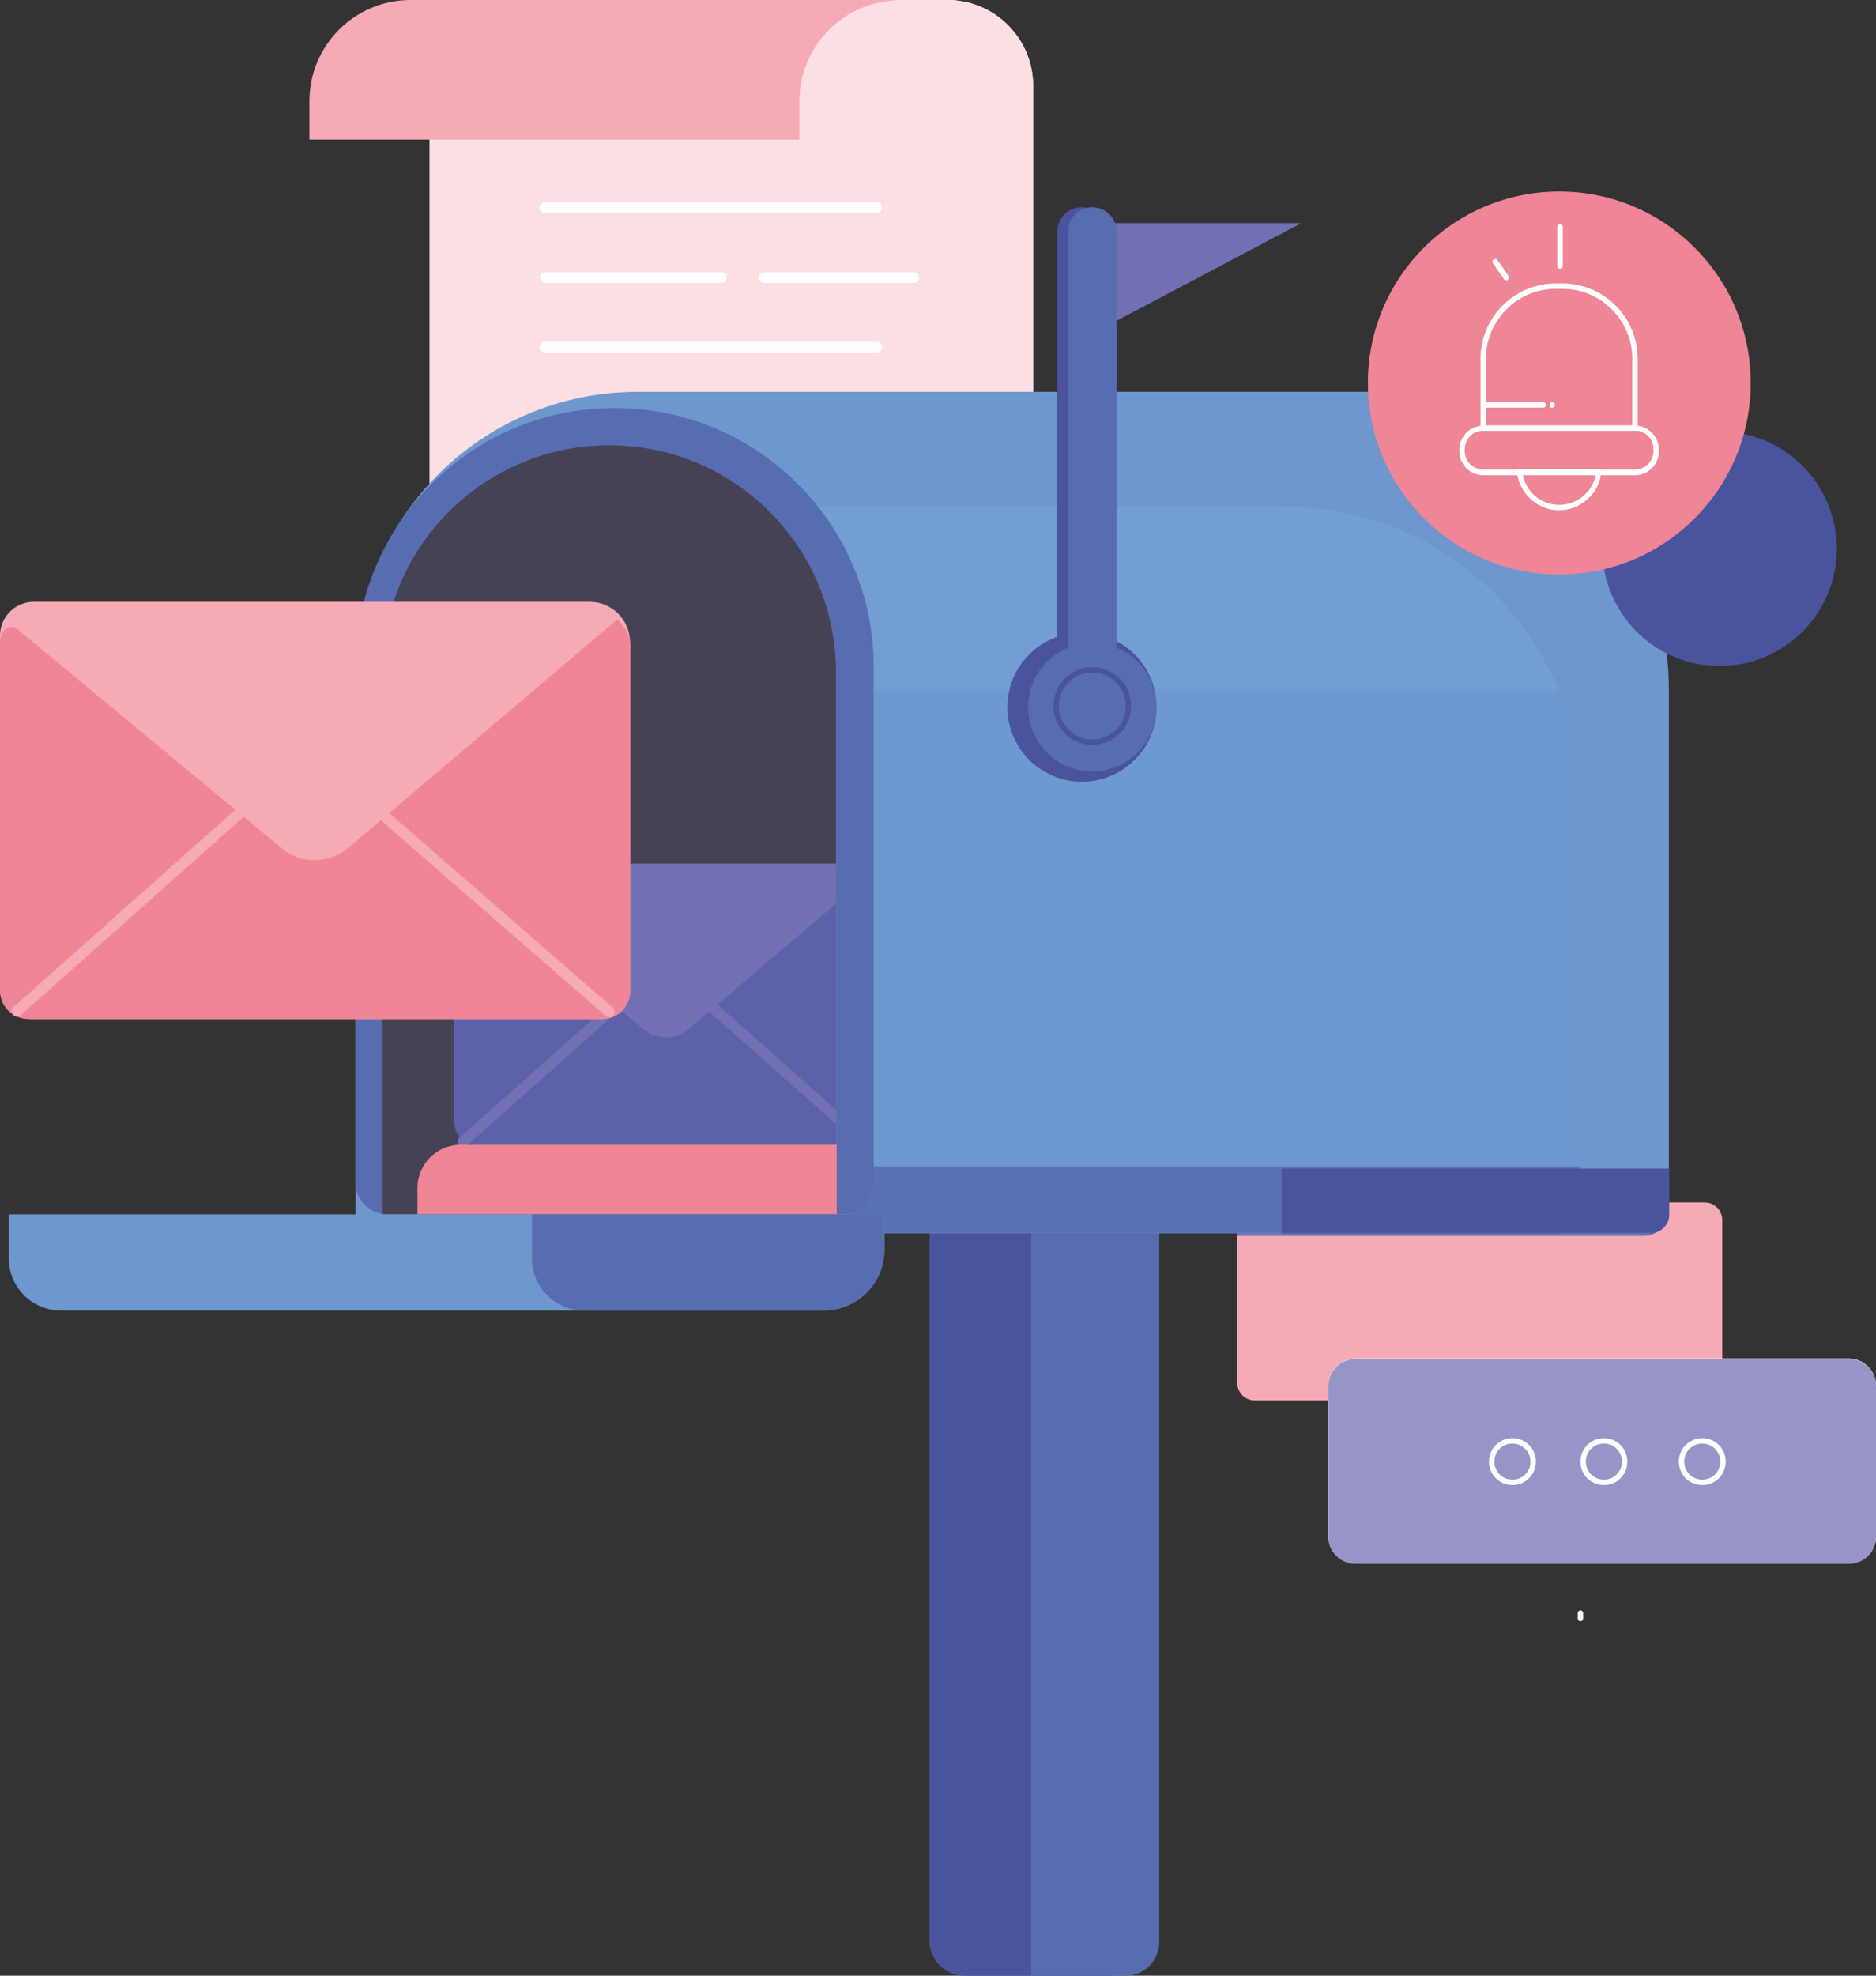 <?xml version="1.0" encoding="UTF-8" standalone="no"?>
<svg
   xmlns:dc="http://purl.org/dc/elements/1.1/"
   xmlns:cc="http://creativecommons.org/ns#"
   xmlns:rdf="http://www.w3.org/1999/02/22-rdf-syntax-ns#"
   xmlns:svg="http://www.w3.org/2000/svg"
   xmlns="http://www.w3.org/2000/svg"
   xmlns:sodipodi="http://sodipodi.sourceforge.net/DTD/sodipodi-0.dtd"
   xmlns:inkscape="http://www.inkscape.org/namespaces/inkscape"
   sodipodi:docname="sugerencias.svg"
   inkscape:version="1.0 (4035a4fb49, 2020-05-01)"
   id="svg1317"
   version="1.1"
   viewBox="0 0 123.972 130.499"
   height="130.499mm"
   width="123.972mm">
  <rect x="0" y="0" width="123.972" height="130.499" fill="#333333" stroke="none"/>
  <defs
     id="defs1311" />
  <sodipodi:namedview
     inkscape:window-maximized="0"
     inkscape:window-y="0"
     inkscape:window-x="52"
     inkscape:window-height="1040"
     inkscape:window-width="1260"
     showgrid="false"
     inkscape:document-rotation="0"
     inkscape:current-layer="layer1"
     inkscape:document-units="mm"
     inkscape:cy="264.44752"
     inkscape:cx="230.12323"
     inkscape:zoom="0.98994949"
     inkscape:pageshadow="2"
     inkscape:pageopacity="0.0"
     borderopacity="1.0"
     bordercolor="#666666"
     pagecolor="#ffffff"
     id="base" />
  <g
     transform="translate(-0.002,4.018)"
     id="layer1"
     inkscape:groupmode="layer"
     inkscape:label="Capa 1">
    <g
       id="g2116">
      <path
         class="fil0"
         d="M 62.61,38.449 H 34.062 c -3.124,0 -5.664,-2.54 -5.664,-5.664 V 1.646 c 0,-3.124 2.54,-5.664 5.664,-5.664 h 28.548 c 3.124,0 5.664,2.54 5.664,5.664 V 32.785 c 0,3.124 -2.54,5.664 -5.664,5.664 z"
         id="path69"
         style="clip-rule:evenodd;fill:#fefefe;fill-rule:nonzero;stroke-width:0.025;image-rendering:optimizeQuality;shape-rendering:geometricPrecision;text-rendering:geometricPrecision" />
      <path
         class="fil16"
         d="M 28.398,27.934 V 1.646 c 0,-3.124 2.54,-5.664 5.664,-5.664 h 28.548 c 3.124,0 5.664,2.54 5.664,5.664 V 21.889 H 42.139 c -5.435,0 -10.337,2.337 -13.741,6.045 z"
         id="path71"
         style="clip-rule:evenodd;fill:#fcdfe2;fill-rule:nonzero;stroke-width:0.025;image-rendering:optimizeQuality;shape-rendering:geometricPrecision;text-rendering:geometricPrecision" />
      <path
         class="fil11"
         d="m 59.156,-4.018 v 0 H 27.128 c -3.683,0 -6.68,2.997 -6.68,6.68 V 5.202 H 52.832 V 2.662 c 0,-3.556 2.794,-6.477 6.324,-6.654 z"
         id="path73"
         style="clip-rule:evenodd;fill:#f6aab5;fill-rule:nonzero;stroke-width:0.025;image-rendering:optimizeQuality;shape-rendering:geometricPrecision;text-rendering:geometricPrecision" />
      <path
         class="fil0"
         d="M 57.937,10.053 H 36.018 c -0.203,0 -0.356,-0.152 -0.356,-0.356 0,-0.203 0.152,-0.356 0.356,-0.356 h 21.919 c 0.203,0 0.356,0.152 0.356,0.356 0,0.203 -0.152,0.356 -0.356,0.356 z"
         id="path75"
         style="clip-rule:evenodd;fill:#fefefe;fill-rule:nonzero;stroke-width:0.025;image-rendering:optimizeQuality;shape-rendering:geometricPrecision;text-rendering:geometricPrecision" />
      <path
         class="fil0"
         d="M 57.937,19.273 H 36.018 c -0.203,0 -0.356,-0.152 -0.356,-0.356 0,-0.203 0.152,-0.356 0.356,-0.356 h 21.919 c 0.203,0 0.356,0.152 0.356,0.356 0,0.203 -0.152,0.356 -0.356,0.356 z"
         id="path77"
         style="clip-rule:evenodd;fill:#fefefe;fill-rule:nonzero;stroke-width:0.025;image-rendering:optimizeQuality;shape-rendering:geometricPrecision;text-rendering:geometricPrecision" />
      <path
         class="fil0"
         d="M 47.676,14.676 H 36.043 c -0.203,0 -0.356,-0.152 -0.356,-0.356 0,-0.203 0.152,-0.356 0.356,-0.356 h 11.633 c 0.203,0 0.356,0.152 0.356,0.356 0,0.203 -0.152,0.356 -0.356,0.356 z"
         id="path79"
         style="clip-rule:evenodd;fill:#fefefe;fill-rule:nonzero;stroke-width:0.025;image-rendering:optimizeQuality;shape-rendering:geometricPrecision;text-rendering:geometricPrecision" />
      <path
         class="fil0"
         d="m 60.375,14.676 h -9.88 c -0.203,0 -0.356,-0.152 -0.356,-0.356 0,-0.203 0.152,-0.356 0.356,-0.356 h 9.88 c 0.203,0 0.356,0.152 0.356,0.356 0,0.203 -0.152,0.356 -0.356,0.356 z"
         id="path81"
         style="clip-rule:evenodd;fill:#fefefe;fill-rule:nonzero;stroke-width:0.025;image-rendering:optimizeQuality;shape-rendering:geometricPrecision;text-rendering:geometricPrecision" />
      <path
         class="fil11"
         d="M 112.646,88.485 H 82.929 c -0.66,0 -1.168,-0.533 -1.168,-1.168 V 76.573 c 0,-0.66 0.533,-1.168 1.168,-1.168 h 29.717 c 0.66,0 1.168,0.533 1.168,1.168 v 10.744 c 0,0.66 -0.533,1.168 -1.168,1.168 z"
         id="path151"
         style="clip-rule:evenodd;fill:#f6aab5;fill-rule:nonzero;stroke-width:0.025;image-rendering:optimizeQuality;shape-rendering:geometricPrecision;text-rendering:geometricPrecision" />
      <path
         class="fil0"
         d="m 89.584,85.717 h 32.587 c 0.991,0 1.803,0.813 1.803,1.778 v 9.982 c 0,0.991 -0.813,1.778 -1.803,1.778 H 89.584 c -0.991,0 -1.803,-0.813 -1.803,-1.778 V 87.495 c 0,-0.991 0.813,-1.778 1.803,-1.778 z"
         id="path153"
         style="clip-rule:evenodd;fill:#fefefe;fill-rule:nonzero;stroke-width:0.025;image-rendering:optimizeQuality;shape-rendering:geometricPrecision;text-rendering:geometricPrecision" />
      <path
         class="fil19"
         d="M 122.171,99.28 H 89.584 c -0.991,0 -1.803,-0.813 -1.803,-1.778 v -9.982 c 0,-0.991 0.813,-1.778 1.803,-1.778 h 32.587 c 0.991,0 1.803,0.813 1.803,1.778 v 9.982 c 0,0.991 -0.813,1.778 -1.803,1.778 z"
         id="path155"
         style="clip-rule:evenodd;fill:#9795c8;fill-rule:nonzero;stroke-width:0.025;image-rendering:optimizeQuality;shape-rendering:geometricPrecision;text-rendering:geometricPrecision" />
      <path
         class="fil0"
         d="m 112.494,91.33 c -0.66,0 -1.194,0.533 -1.194,1.194 0,0.66 0.533,1.194 1.194,1.194 0.66,0 1.194,-0.533 1.194,-1.194 0,-0.66 -0.533,-1.194 -1.194,-1.194 z m 0,2.743 c -0.864,0 -1.549,-0.686 -1.549,-1.549 0,-0.864 0.686,-1.549 1.549,-1.549 0.864,0 1.549,0.686 1.549,1.549 0,0.864 -0.686,1.549 -1.549,1.549 z"
         id="path157"
         style="clip-rule:evenodd;fill:#fefefe;fill-rule:nonzero;stroke-width:0.025;image-rendering:optimizeQuality;shape-rendering:geometricPrecision;text-rendering:geometricPrecision" />
      <path
         class="fil0"
         d="m 105.992,91.33 c -0.66,0 -1.194,0.533 -1.194,1.194 0,0.66 0.533,1.194 1.194,1.194 0.66,0 1.194,-0.533 1.194,-1.194 0,-0.66 -0.533,-1.194 -1.194,-1.194 z m 0,2.743 c -0.864,0 -1.549,-0.686 -1.549,-1.549 0,-0.864 0.686,-1.549 1.549,-1.549 0.864,0 1.549,0.686 1.549,1.549 0,0.864 -0.686,1.549 -1.549,1.549 z"
         id="path159"
         style="clip-rule:evenodd;fill:#fefefe;fill-rule:nonzero;stroke-width:0.025;image-rendering:optimizeQuality;shape-rendering:geometricPrecision;text-rendering:geometricPrecision" />
      <path
         class="fil0"
         d="m 99.947,91.33 c -0.66,0 -1.194,0.533 -1.194,1.194 0,0.66 0.533,1.194 1.194,1.194 0.66,0 1.194,-0.533 1.194,-1.194 0,-0.66 -0.533,-1.194 -1.194,-1.194 z m 0,2.743 c -0.864,0 -1.549,-0.686 -1.549,-1.549 0,-0.864 0.686,-1.549 1.549,-1.549 0.864,0 1.549,0.686 1.549,1.549 0,0.864 -0.686,1.549 -1.549,1.549 z"
         id="path161"
         style="clip-rule:evenodd;fill:#fefefe;fill-rule:nonzero;stroke-width:0.025;image-rendering:optimizeQuality;shape-rendering:geometricPrecision;text-rendering:geometricPrecision" />
      <path
         class="fil0"
         d="m 104.442,103.064 c -0.102,0 -0.178,-0.076 -0.178,-0.178 v -0.356 c 0,-0.102 0.076,-0.178 0.178,-0.178 0.102,0 0.178,0.076 0.178,0.178 v 0.356 c 0,0.102 -0.076,0.178 -0.178,0.178 z"
         id="path167"
         style="clip-rule:evenodd;fill:#fefefe;fill-rule:nonzero;stroke-width:0.025;image-rendering:optimizeQuality;shape-rendering:geometricPrecision;text-rendering:geometricPrecision" />
      <path
         class="fil20"
         d="m 73.481,126.482 h -9.728 c -1.295,0 -2.337,-1.041 -2.337,-2.337 V 71.976 h 15.163 v 51.382 c 0,1.727 -1.397,3.099 -3.099,3.099 z"
         id="path169"
         style="clip-rule:evenodd;fill:#4a539e;fill-rule:nonzero;stroke-width:0.025;image-rendering:optimizeQuality;shape-rendering:geometricPrecision;text-rendering:geometricPrecision" />
      <path
         class="fil21"
         d="M 74.37,126.482 H 68.147 V 71.976 h 8.458 V 124.247 c 0,1.245 -0.991,2.235 -2.235,2.235 z"
         id="path171"
         style="clip-rule:evenodd;fill:#586cb2;fill-rule:nonzero;stroke-width:0.025;image-rendering:optimizeQuality;shape-rendering:geometricPrecision;text-rendering:geometricPrecision" />
      <path
         class="fil22"
         d="m 42.139,21.864 h 48.512 c 10.845,0 19.633,8.788 19.633,19.633 v 34.492 c 0,0.787 -0.635,1.448 -1.448,1.448 H 23.649 c -0.102,0 -0.152,-0.076 -0.152,-0.152 V 40.507 c 0,-10.287 8.331,-18.643 18.643,-18.643 z"
         id="path173"
         style="clip-rule:evenodd;fill:#6e97ce;fill-rule:nonzero;stroke-width:0.025;image-rendering:optimizeQuality;shape-rendering:geometricPrecision;text-rendering:geometricPrecision" />
      <path
         class="fil23"
         d="M 55.092,77.437 H 29.668 c -0.102,0 -0.152,-0.076 -0.152,-0.152 v -1.067 h 25.577 v 1.245 z M 102.995,41.624 H 57.759 v -1.6 c 0,-3.988 -1.372,-7.67 -3.657,-10.591 h 30.758 c 8.204,0 15.239,5.029 18.16,12.166 z"
         id="path175"
         style="clip-rule:evenodd;fill:#739ed3;fill-rule:nonzero;stroke-width:0.025;image-rendering:optimizeQuality;shape-rendering:geometricPrecision;text-rendering:geometricPrecision" />
      <polygon
         transform="matrix(0.025,0,0,0.025,-47.925,-24.337)"
         class="fil24"
         points="5105,4007 4903,4007 4903,4014 5105,4014 "
         id="polygon177"
         style="clip-rule:evenodd;fill:#6779ba;fill-rule:nonzero;image-rendering:optimizeQuality;shape-rendering:geometricPrecision;text-rendering:geometricPrecision" />
      <path
         class="fil25"
         d="M 108.658,77.614 H 81.736 v -0.178 h 21.259 5.842 c 0.762,0 1.397,-0.61 1.422,-1.346 -0.051,0.864 -0.762,1.524 -1.626,1.524 z"
         id="path179"
         style="clip-rule:evenodd;fill:#6873b5;fill-rule:nonzero;stroke-width:0.025;image-rendering:optimizeQuality;shape-rendering:geometricPrecision;text-rendering:geometricPrecision" />
      <polygon
         transform="matrix(0.025,0,0,0.025,-47.925,-24.337)"
         class="fil24"
         points="4306,4007 4056,4007 4056,4014 4306,4014 "
         id="polygon181"
         style="clip-rule:evenodd;fill:#6779ba;fill-rule:nonzero;image-rendering:optimizeQuality;shape-rendering:geometricPrecision;text-rendering:geometricPrecision" />
      <polygon
         transform="matrix(0.025,0,0,0.025,-47.925,-24.337)"
         class="fil26"
         points="4569,4007 4306,4007 4306,4014 4569,4014 "
         id="polygon183"
         style="clip-rule:evenodd;fill:#546ab0;fill-rule:nonzero;image-rendering:optimizeQuality;shape-rendering:geometricPrecision;text-rendering:geometricPrecision" />
      <polygon
         transform="matrix(0.025,0,0,0.025,-47.925,-24.337)"
         class="fil21"
         points="4903,4007 4569,4007 4569,4014 4903,4014 "
         id="polygon185"
         style="clip-rule:evenodd;fill:#586cb2;fill-rule:nonzero;image-rendering:optimizeQuality;shape-rendering:geometricPrecision;text-rendering:geometricPrecision" />
      <path
         class="fil28"
         d="M 102.995,77.437 H 55.067 v -1.245 h 0.533 c 1.168,0 2.108,-0.94 2.108,-2.108 v -1.067 h 46.708 v 2.972 c 0,0.787 -0.635,1.448 -1.448,1.448 z"
         id="path189"
         style="clip-rule:evenodd;fill:#5a71b5;fill-rule:nonzero;stroke-width:0.025;image-rendering:optimizeQuality;shape-rendering:geometricPrecision;text-rendering:geometricPrecision" />
      <path
         class="fil20"
         d="M 109.065,77.437 H 84.682 v -4.267 h 25.627 v 3.048 c 0,0.686 -0.559,1.219 -1.219,1.219 z"
         id="path191"
         style="clip-rule:evenodd;fill:#4a539e;fill-rule:nonzero;stroke-width:0.025;image-rendering:optimizeQuality;shape-rendering:geometricPrecision;text-rendering:geometricPrecision" />
      <path
         class="fil30"
         d="M 104.442,73.017 H 57.734 V 41.624 h 45.235 c 0.94,2.311 1.473,4.826 1.473,7.467 z"
         id="path195"
         style="clip-rule:evenodd;fill:#6d99d0;fill-rule:nonzero;stroke-width:0.025;image-rendering:optimizeQuality;shape-rendering:geometricPrecision;text-rendering:geometricPrecision" />
      <path
         class="fil21"
         d="M 55.6,76.192 H 25.604 c -1.168,0 -2.108,-0.94 -2.108,-2.108 V 40.05 c 0,-9.448 7.67,-17.119 17.119,-17.119 9.448,0 17.119,7.67 17.119,17.119 v 34.034 c 0,1.168 -0.94,2.108 -2.108,2.108 z"
         id="path197"
         style="clip-rule:evenodd;fill:#586cb2;fill-rule:nonzero;stroke-width:0.025;image-rendering:optimizeQuality;shape-rendering:geometricPrecision;text-rendering:geometricPrecision" />
      <path
         class="fil31"
         d="M 55.27,76.192 H 25.274 V 40.38 c 0,-8.28 6.705,-14.985 14.985,-14.985 8.28,0 14.985,6.705 14.985,14.985 v 35.812 z"
         id="path199"
         style="clip-rule:evenodd;fill:#454253;fill-rule:nonzero;stroke-width:0.025;image-rendering:optimizeQuality;shape-rendering:geometricPrecision;text-rendering:geometricPrecision" />
      <path
         class="fil32"
         d="M 55.27,71.62 H 31.624 c -0.889,0 -1.626,-0.737 -1.626,-1.626 V 55.06 c 0,-1.118 0.914,-2.032 2.032,-2.032 h 23.24 z"
         id="path201"
         style="clip-rule:evenodd;fill:#7070b2;fill-rule:nonzero;stroke-width:0.025;image-rendering:optimizeQuality;shape-rendering:geometricPrecision;text-rendering:geometricPrecision" />
      <path
         class="fil33"
         d="M 55.27,71.62 H 31.294 c -0.711,0 -1.27,-0.584 -1.27,-1.27 v -0.356 c 0,0.889 0.737,1.626 1.626,1.626 H 55.295 Z M 29.998,55.06 v -0.254 c 0,-0.127 0.025,-0.254 0.102,-0.381 -0.076,0.203 -0.102,0.406 -0.102,0.635 z"
         id="path203"
         style="clip-rule:evenodd;fill:#474b7c;fill-rule:nonzero;stroke-width:0.025;image-rendering:optimizeQuality;shape-rendering:geometricPrecision;text-rendering:geometricPrecision" />
      <path
         class="fil34"
         d="M 55.27,71.62 H 31.624 c -0.889,0 -1.626,-0.737 -1.626,-1.626 V 55.06 c 0,-0.229 0.025,-0.432 0.102,-0.635 0.025,-0.051 0.051,-0.102 0.102,-0.152 0.076,-0.102 0.203,-0.152 0.305,-0.152 0.102,0 0.178,0.025 0.254,0.102 l 9.753,8.077 2.032,1.676 c 0.432,0.356 0.94,0.533 1.473,0.533 0.533,0 1.067,-0.178 1.499,-0.559 l 9.728,-8.28 v 15.925 z"
         id="path205"
         style="clip-rule:evenodd;fill:#5d61aa;fill-rule:nonzero;stroke-width:0.025;image-rendering:optimizeQuality;shape-rendering:geometricPrecision;text-rendering:geometricPrecision" />
      <path
         class="fil32"
         d="m 30.582,71.773 c -0.102,0 -0.203,-0.051 -0.254,-0.127 -0.127,-0.152 -0.127,-0.381 0.025,-0.508 l 10.541,-9.372 c 0.152,-0.127 0.381,-0.127 0.508,0.025 0.127,0.152 0.127,0.381 -0.025,0.508 l -10.541,9.372 c -0.076,0.051 -0.152,0.102 -0.229,0.102 z"
         id="path207"
         style="clip-rule:evenodd;fill:#7070b2;fill-rule:nonzero;stroke-width:0.025;image-rendering:optimizeQuality;shape-rendering:geometricPrecision;text-rendering:geometricPrecision" />
      <path
         class="fil32"
         d="m 55.27,70.249 -8.61,-7.62 c -0.152,-0.127 -0.152,-0.356 -0.025,-0.508 0.127,-0.152 0.356,-0.152 0.508,-0.025 l 8.128,7.213 z"
         id="path209"
         style="clip-rule:evenodd;fill:#7070b2;fill-rule:nonzero;stroke-width:0.025;image-rendering:optimizeQuality;shape-rendering:geometricPrecision;text-rendering:geometricPrecision" />
      <path
         class="fil35"
         d="M 55.27,76.192 H 27.585 v -1.727 c 0,-1.575 1.27,-2.87 2.87,-2.87 h 24.84 v 4.597 z"
         id="path211"
         style="clip-rule:evenodd;fill:#ef8696;fill-rule:nonzero;stroke-width:0.025;image-rendering:optimizeQuality;shape-rendering:geometricPrecision;text-rendering:geometricPrecision" />
      <path
         class="fil22"
         d="M 54.407,82.542 H 4.015 c -1.905,0 -3.429,-1.549 -3.429,-3.429 V 76.192 H 58.445 v 2.337 c 0,2.235 -1.803,4.013 -4.038,4.013 z"
         id="path213"
         style="clip-rule:evenodd;fill:#6e97ce;fill-rule:nonzero;stroke-width:0.025;image-rendering:optimizeQuality;shape-rendering:geometricPrecision;text-rendering:geometricPrecision" />
      <path
         class="fil21"
         d="M 54.407,82.542 H 38.583 c -1.905,0 -3.429,-1.549 -3.429,-3.429 v -2.921 h 23.291 v 2.337 c 0,2.235 -1.803,4.013 -4.038,4.013 z"
         id="path215"
         style="clip-rule:evenodd;fill:#586cb2;fill-rule:nonzero;stroke-width:0.025;image-rendering:optimizeQuality;shape-rendering:geometricPrecision;text-rendering:geometricPrecision" />
      <path
         class="fil20"
         d="m 76.427,42.691 c 0,2.718 -2.21,4.927 -4.927,4.927 -2.718,0 -4.927,-2.21 -4.927,-4.927 0,-2.718 2.21,-4.927 4.927,-4.927 2.718,0 4.927,2.21 4.927,4.927 z"
         id="path217"
         style="clip-rule:evenodd;fill:#4a539e;fill-rule:nonzero;stroke-width:0.025;image-rendering:optimizeQuality;shape-rendering:geometricPrecision;text-rendering:geometricPrecision" />
      <path
         class="fil20"
         d="m 71.475,44.266 v 0 c -0.889,0 -1.6,-0.711 -1.6,-1.6 V 11.273 c 0,-0.889 0.711,-1.6 1.6,-1.6 0.889,0 1.6,0.711 1.6,1.6 v 31.393 c 0,0.889 -0.711,1.6 -1.6,1.6 z"
         id="path219"
         style="clip-rule:evenodd;fill:#4a539e;fill-rule:nonzero;stroke-width:0.025;image-rendering:optimizeQuality;shape-rendering:geometricPrecision;text-rendering:geometricPrecision" />
      <path
         class="fil21"
         d="m 76.427,42.691 c 0,2.337 -1.905,4.242 -4.242,4.242 -2.337,0 -4.242,-1.905 -4.242,-4.242 0,-2.337 1.905,-4.242 4.242,-4.242 2.337,0 4.242,1.905 4.242,4.242 z"
         id="path221"
         style="clip-rule:evenodd;fill:#586cb2;fill-rule:nonzero;stroke-width:0.025;image-rendering:optimizeQuality;shape-rendering:geometricPrecision;text-rendering:geometricPrecision" />
      <polygon
         transform="matrix(0.025,0,0,0.025,-47.925,-24.337)"
         class="fil32"
         points="4785,1403 5355,1403 4785,1704 "
         id="polygon223"
         style="clip-rule:evenodd;fill:#7070b2;fill-rule:nonzero;image-rendering:optimizeQuality;shape-rendering:geometricPrecision;text-rendering:geometricPrecision" />
      <polygon
         transform="matrix(0.025,0,0,0.025,-47.925,-24.337)"
         class="fil32"
         points="4785,1403 5355,1403 4785,1704 "
         id="polygon225"
         style="clip-rule:evenodd;fill:#7070b2;fill-rule:nonzero;image-rendering:optimizeQuality;shape-rendering:geometricPrecision;text-rendering:geometricPrecision" />
      <path
         class="fil21"
         d="m 72.186,44.266 v 0 c -0.889,0 -1.6,-0.711 -1.6,-1.6 V 11.273 c 0,-0.889 0.711,-1.6 1.6,-1.6 0.889,0 1.6,0.711 1.6,1.6 v 31.393 c 0,0.889 -0.711,1.6 -1.6,1.6 z"
         id="path227"
         style="clip-rule:evenodd;fill:#586cb2;fill-rule:nonzero;stroke-width:0.025;image-rendering:optimizeQuality;shape-rendering:geometricPrecision;text-rendering:geometricPrecision" />
      <path
         class="fil20"
         d="m 72.186,40.405 c -1.219,0 -2.21,0.991 -2.21,2.21 0,1.219 0.991,2.21 2.21,2.21 1.219,0 2.21,-0.991 2.21,-2.21 0,-1.219 -0.991,-2.21 -2.21,-2.21 z m 0,4.775 c -1.422,0 -2.565,-1.143 -2.565,-2.565 0,-1.422 1.143,-2.565 2.565,-2.565 1.422,0 2.565,1.143 2.565,2.565 0,1.422 -1.143,2.565 -2.565,2.565 z"
         id="path229"
         style="clip-rule:evenodd;fill:#4a539e;fill-rule:nonzero;stroke-width:0.025;image-rendering:optimizeQuality;shape-rendering:geometricPrecision;text-rendering:geometricPrecision" />
      <path
         class="fil11"
         d="M 39.802,63.289 H 1.983 c -1.092,0 -1.981,-0.889 -1.981,-1.981 V 37.967 c 0,-1.245 1.016,-2.235 2.235,-2.235 H 38.964 c 1.473,0 2.667,1.194 2.667,2.667 v 23.062 c 0,1.016 -0.813,1.829 -1.829,1.829 z"
         id="path251"
         style="clip-rule:evenodd;fill:#f6aab5;fill-rule:nonzero;stroke-width:0.025;image-rendering:optimizeQuality;shape-rendering:geometricPrecision;text-rendering:geometricPrecision" />
      <path
         class="fil35"
         d="M 39.751,63.289 H 1.882 c -1.041,0 -1.88,-0.838 -1.88,-1.88 V 38.373 c 0,-0.279 0.102,-0.559 0.279,-0.762 0.229,-0.254 0.584,-0.279 0.864,-0.076 l 14.477,11.988 2.997,2.489 c 1.27,1.067 3.124,1.041 4.394,-0.025 l 17.779,-15.087 c 1.118,1.067 0.864,2.108 0.864,2.108 v 22.402 c 0,1.041 -0.838,1.88 -1.88,1.88 z"
         id="path253"
         style="clip-rule:evenodd;fill:#ef8696;fill-rule:nonzero;stroke-width:0.025;image-rendering:optimizeQuality;shape-rendering:geometricPrecision;text-rendering:geometricPrecision" />
      <path
         class="fil11"
         d="m 1.12,63.137 c -0.102,0 -0.203,-0.051 -0.254,-0.127 -0.127,-0.152 -0.127,-0.381 0.025,-0.508 L 16.257,48.838 c 0.152,-0.127 0.381,-0.127 0.508,0.025 0.127,0.152 0.127,0.381 -0.025,0.508 L 1.374,63.035 c -0.076,0.051 -0.152,0.102 -0.229,0.102 z"
         id="path255"
         style="clip-rule:evenodd;fill:#f6aab5;fill-rule:nonzero;stroke-width:0.025;image-rendering:optimizeQuality;shape-rendering:geometricPrecision;text-rendering:geometricPrecision" />
      <path
         class="fil11"
         d="m 40.259,63.162 c -0.076,0 -0.152,-0.025 -0.229,-0.076 l -15.214,-13.233 c -0.152,-0.127 -0.152,-0.356 -0.025,-0.508 0.127,-0.152 0.356,-0.152 0.508,-0.025 l 15.214,13.233 c 0.152,0.127 0.152,0.356 0.025,0.508 -0.076,0.076 -0.178,0.127 -0.254,0.127 z"
         id="path257"
         style="clip-rule:evenodd;fill:#f6aab5;fill-rule:nonzero;stroke-width:0.025;image-rendering:optimizeQuality;shape-rendering:geometricPrecision;text-rendering:geometricPrecision" />
      <path
         class="fil20"
         d="m 121.383,32.227 c 0,4.292 -3.48,7.747 -7.747,7.747 -4.292,0 -7.747,-3.48 -7.747,-7.747 0,-4.292 3.48,-7.747 7.747,-7.747 4.292,0 7.747,3.48 7.747,7.747 z"
         id="path259"
         style="clip-rule:evenodd;fill:#4a539e;fill-rule:nonzero;stroke-width:0.025;image-rendering:optimizeQuality;shape-rendering:geometricPrecision;text-rendering:geometricPrecision" />
      <path
         class="fil35"
         d="m 115.694,21.28 c 0,6.985 -5.664,12.649 -12.649,12.649 -6.985,0 -12.649,-5.664 -12.649,-12.649 0,-6.985 5.664,-12.649 12.649,-12.649 6.985,0 12.649,5.664 12.649,12.649 z"
         id="path261"
         style="clip-rule:evenodd;fill:#ef8696;fill-rule:nonzero;stroke-width:0.025;image-rendering:optimizeQuality;shape-rendering:geometricPrecision;text-rendering:geometricPrecision" />
      <path
         class="fil0"
         d="m 100.632,27.35 c 0.229,1.143 1.219,1.981 2.413,1.981 1.168,0 2.184,-0.838 2.413,-1.981 h -4.8 z m 2.413,2.337 c -1.422,0 -2.616,-1.067 -2.794,-2.489 l -0.025,-0.203 h 5.613 l -0.025,0.203 c -0.152,1.422 -1.372,2.489 -2.794,2.489 z"
         id="path263"
         style="clip-rule:evenodd;fill:#fefefe;fill-rule:nonzero;stroke-width:0.025;image-rendering:optimizeQuality;shape-rendering:geometricPrecision;text-rendering:geometricPrecision" />
      <path
         class="fil0"
         d="m 98.194,24.074 h 9.677 v -4.394 c 0,-2.54 -2.083,-4.623 -4.623,-4.623 h -0.432 c -2.54,0 -4.623,2.083 -4.623,4.623 z m 10.033,0.356 H 97.839 v -4.75 c 0,-2.743 2.235,-4.978 4.978,-4.978 h 0.432 c 2.743,0 4.978,2.235 4.978,4.978 z"
         id="path265"
         style="clip-rule:evenodd;fill:#fefefe;fill-rule:nonzero;stroke-width:0.025;image-rendering:optimizeQuality;shape-rendering:geometricPrecision;text-rendering:geometricPrecision" />
      <path
         class="fil0"
         d="m 98.016,24.429 c -0.686,0 -1.219,0.559 -1.219,1.219 v 0.127 c 0,0.686 0.559,1.219 1.219,1.219 h 10.033 c 0.686,0 1.219,-0.559 1.219,-1.219 v -0.127 c 0,-0.686 -0.559,-1.219 -1.219,-1.219 z m 10.033,2.946 H 98.016 c -0.864,0 -1.575,-0.711 -1.575,-1.575 v -0.127 c 0,-0.864 0.711,-1.575 1.575,-1.575 h 10.033 c 0.864,0 1.575,0.711 1.575,1.575 v 0.127 c 0,0.864 -0.711,1.575 -1.575,1.575 z"
         id="path267"
         style="clip-rule:evenodd;fill:#fefefe;fill-rule:nonzero;stroke-width:0.025;image-rendering:optimizeQuality;shape-rendering:geometricPrecision;text-rendering:geometricPrecision" />
      <path
         class="fil0"
         d="m 101.979,22.905 h -3.962 c -0.102,0 -0.178,-0.076 -0.178,-0.178 0,-0.102 0.076,-0.178 0.178,-0.178 h 3.962 c 0.102,0 0.178,0.076 0.178,0.178 0,0.102 -0.076,0.178 -0.178,0.178 z"
         id="path269"
         style="clip-rule:evenodd;fill:#fefefe;fill-rule:nonzero;stroke-width:0.025;image-rendering:optimizeQuality;shape-rendering:geometricPrecision;text-rendering:geometricPrecision" />
      <path
         class="fil0"
         d="m 102.563,22.905 c -0.051,0 -0.102,-0.025 -0.127,-0.051 l -0.025,-0.051 -0.025,-0.076 0.025,-0.076 0.025,-0.051 0.051,-0.051 c 0.076,-0.025 0.152,0 0.203,0.051 l 0.051,0.051 0.025,0.076 -0.025,0.076 -0.051,0.051 -0.051,0.051 z"
         id="path271"
         style="clip-rule:evenodd;fill:#fefefe;fill-rule:nonzero;stroke-width:0.025;image-rendering:optimizeQuality;shape-rendering:geometricPrecision;text-rendering:geometricPrecision" />
      <path
         class="fil0"
         d="m 103.096,13.736 c -0.102,0 -0.178,-0.076 -0.178,-0.178 v -2.591 c 0,-0.102 0.076,-0.178 0.178,-0.178 0.102,0 0.178,0.076 0.178,0.178 v 2.591 c 0,0.102 -0.076,0.178 -0.178,0.178 z"
         id="path273"
         style="clip-rule:evenodd;fill:#fefefe;fill-rule:nonzero;stroke-width:0.025;image-rendering:optimizeQuality;shape-rendering:geometricPrecision;text-rendering:geometricPrecision" />
      <path
         class="fil0"
         d="m 99.54,14.498 c -0.051,0 -0.102,-0.025 -0.152,-0.076 L 98.651,13.355 c -0.051,-0.076 -0.025,-0.178 0.051,-0.254 0.076,-0.051 0.203,-0.025 0.254,0.051 l 0.737,1.067 c 0.051,0.076 0.025,0.178 -0.051,0.254 -0.025,0.025 -0.076,0.025 -0.102,0.025 z"
         id="path277"
         style="clip-rule:evenodd;fill:#fefefe;fill-rule:nonzero;stroke-width:0.025;image-rendering:optimizeQuality;shape-rendering:geometricPrecision;text-rendering:geometricPrecision" />
    </g>
  </g>
</svg>
